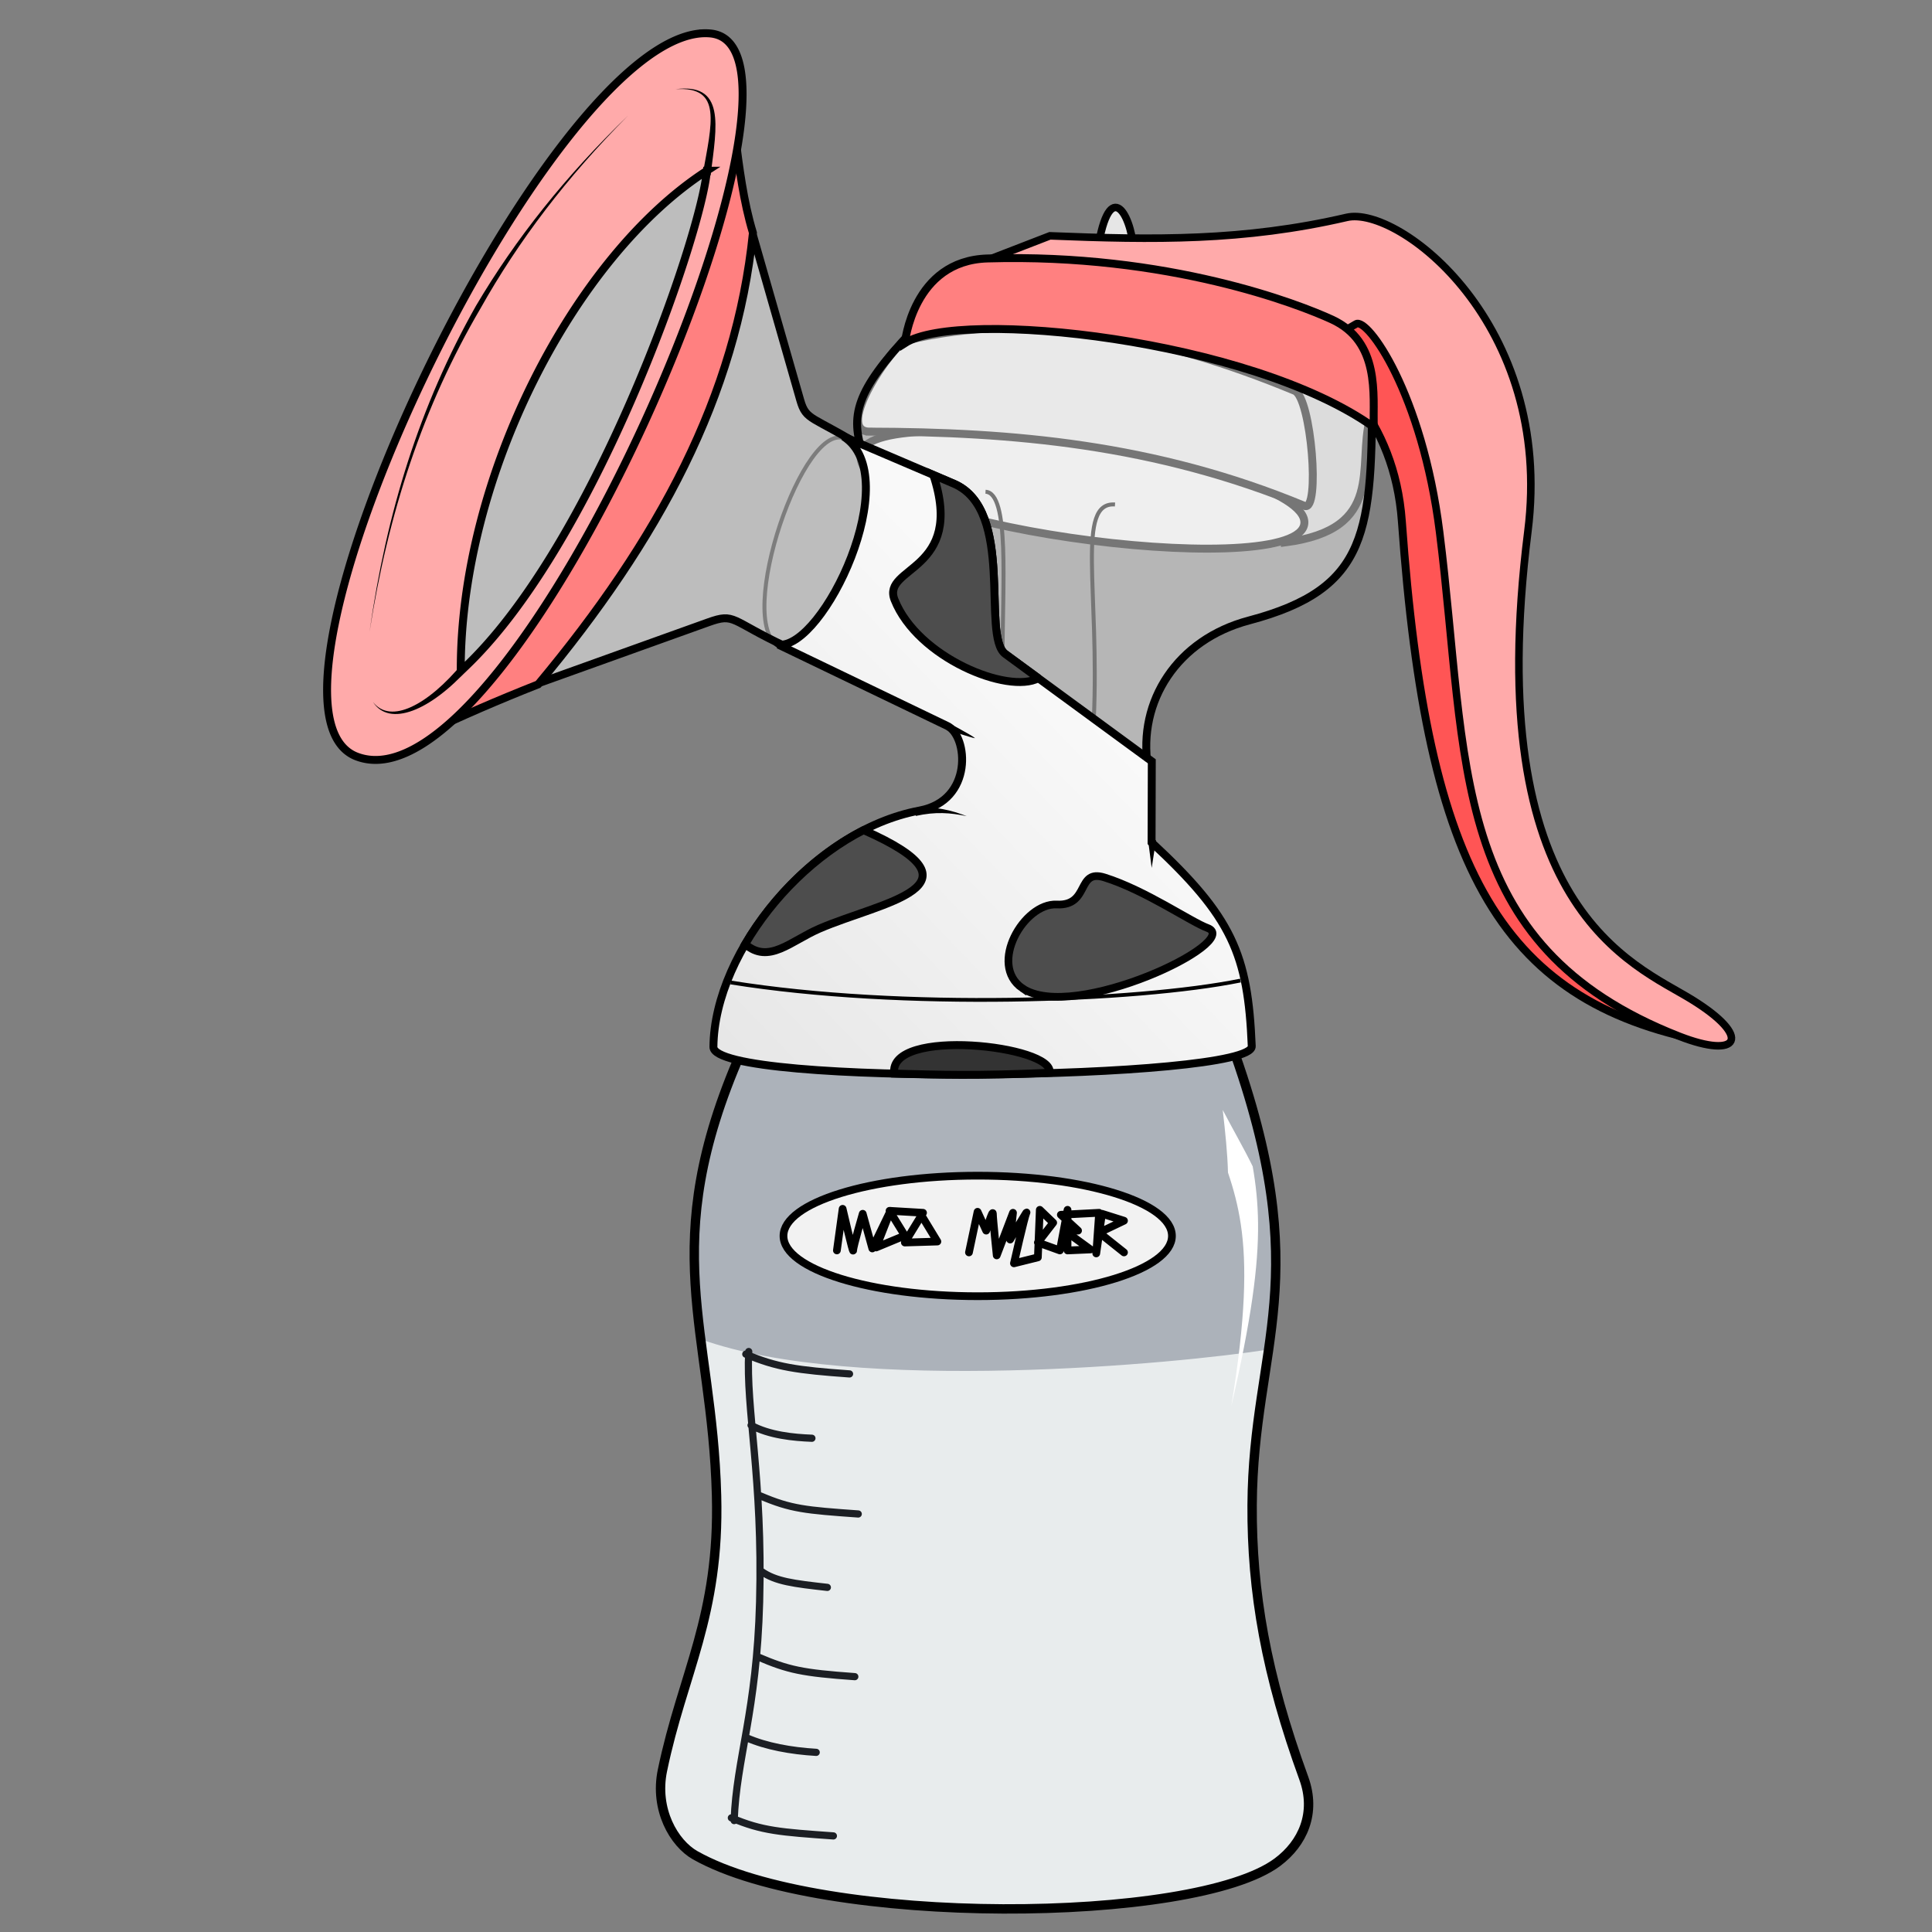 <svg xmlns="http://www.w3.org/2000/svg" xmlns:xlink="http://www.w3.org/1999/xlink" cursor="default" viewBox="0 0 256 256">
	<rect x="0" y="0" width="256" height="256" fill="#808080" stroke="none"/>
	<defs>
		<linearGradient id="mooMilker1">
			<stop offset="0" stop-color="#e6e6e6"/>
			<stop offset="1" stop-color="#f9f9f9"/>
		</linearGradient>
		<linearGradient id="linearGradient5135-6-0-9-9" x1="110.612" x2="158.594" y1="152.964" y2="106.876" gradientTransform="matrix(1.05 0 0 1.05 -16.413 -12.766)" gradientUnits="userSpaceOnUse" xlink:href="#mooMilker1"/>
	</defs>
	<path fill="#f8f4e7" fill-rule="evenodd" d="M92.846 177.453c.797 6.253 1.894 12.754 2.1 20.725.416 16.052-4.499 23.53-7.172 36.422-1.072 5.165 1.528 9.642 4.347 11.233 16.853 9.512 66.165 9.138 77.16.907 3.327-2.49 5.162-6.496 3.478-11.119-4.998-13.72-6.914-24.72-6.847-36.195.047-8.042 1.283-14.276 2.189-20.61-11.837 1.865-54.816 5.982-75.255-1.363z"/>
	<path fill="#f55" fill-rule="evenodd" stroke="#000" stroke-width="1.05" d="M227.343 138.24c-28.41-5.005-38.241-22.467-41.589-69.157-.983-13.705-9.42-20.528-14.929-24.752 6.145-4.262-.819-3.37 6.579-4.81 19.213-2.569 10.855 81.366 49.94 98.72z"/>
	<path fill="#ccc" fill-rule="evenodd" stroke="#000" stroke-width="1.05" d="M170.263 71.877c13.403-1.729 9.537-10.173 11.27-16.44-3.622-3.516-7.446-4.808-10.74-5.701z"/>
	<path fill="#f2f2f2" fill-rule="evenodd" stroke="#000" stroke-width="1.05" d="M114.087 60.003c-2.123 9.632 56.535 17.132 58.688 9.656 2.278-7.914-56.988-17.368-58.688-9.656z"/>
	<path fill="none" stroke="#000" stroke-width=".525" d="M144.931 95.44c.777-17.295-2.37-28.965 2.813-28.593M130.587 65.16c3.199.144 2.264 12.216 2.25 22.124"/>
	<path fill="#e6e6e6" fill-rule="evenodd" stroke="#000" stroke-width="1.05" d="M115.212 57.19c-4.764-.011 3.066-11.646 4.97-12.093 16.793-3.95 33.847-.58 51.374 6.688 2.196.91 3.41 16.119 1.312 15.25-19.817-8.22-38.83-9.8-57.656-9.845z"/>
	<path fill="#ececec" fill-opacity=".502" fill-rule="evenodd" stroke="#000" stroke-width="1.05" d="M152.1 101.575c-1.358-8.622 3.844-16.827 13.39-19.357 15.958-4.228 16.337-11.826 16.308-31.289-31.211-10.774-38.714-7.425-60.988-7.027-15.112 16.065-2.39 12.593.928 44.68z"/>
	<path fill="none" stroke="#000" stroke-width=".525" d="M103.212 85.644c-5.972-3.26 3.391-30.588 8.907-27.422"/>
	<path fill="#f9f9f9" fill-opacity=".502" fill-rule="evenodd" stroke="#000" stroke-width="1.05" d="M104.105 85.666c-7.395-3.461-6.662-4.497-10.264-3.204l-27.71 9.943c-32.82 2.11 18.653-104.785 32.881-63.904l7.027 24.527c.8 2.79 1.557 2.018 8.54 6.386 8.528 16.169.626 28.038-10.474 26.252z"/>
	<path fill="#d7e3f4" fill-opacity=".502" fill-rule="evenodd" stroke="#000" stroke-width="1.244" d="M98.207 139.403c-11.31 25.792-3.835 36.587-3.26 58.775.415 16.052-4.5 23.53-7.173 36.422-1.072 5.165 1.528 9.642 4.347 11.233 16.853 9.512 66.165 9.138 77.16.907 3.327-2.49 5.162-6.496 3.478-11.119-4.998-13.72-6.914-24.72-6.847-36.195.125-21.24 8.537-29.866-2.717-61.044z"/>
	<path fill="url(#linearGradient5135-6-0-9-9)" fill-rule="evenodd" stroke="#000" stroke-width="1.05" d="M165.864 138.629c-.5-12.2-2.59-17.088-13.274-27.008l.029-10.743-19.414-14.223c-3.207-2.35 1.373-19.063-6.832-22.57l-14.602-6.241c8.236 5.26-2.67 28.196-8.614 27.583l22.368 10.763c2.735 1.316 3.503 9.864-3.685 11.213-14.162 2.657-27.19 18.487-27.308 31.32-.049 5.343 71.516 4.387 71.332-.094z"/>
	<path fill="#4d4d4d" fill-rule="evenodd" stroke="#000" stroke-width="1.018" d="M135.464 130.942c-4.541-3.127.208-11.303 4.55-11.09 4.436.218 2.584-4.758 6.33-3.587 5.402 1.69 11.505 5.913 13.648 6.693 4.859 1.77-17.79 12.623-24.528 7.984z"/>
	<path fill="none" stroke="#000" stroke-width=".5" d="M96.814 130.182c22.68 3.644 53.74 2.538 67.55-.253"/>
	<path fill="#ff8080" fill-rule="evenodd" stroke="#000" stroke-width="1.05" d="M56.412 97.138c4.794-2.282 9.49-4.318 14.896-6.459 15.977-19.155 26.25-38.207 28.459-59.833-1.258-4.143-1.817-8.637-2.387-13.125-6.756 26.322-18.023 52.742-40.968 79.417z"/>
	<path fill="#faa" fill-rule="evenodd" stroke="#000" stroke-width="1.05" d="M93.167 4.41c-20.955.866-62.81 89.422-45.892 95.838 21.134 8.015 64.88-94.071 46.875-95.812a7.148 7.148 0 0 0-.983-.027zm.5 18.216c-.792 8.71-15.055 50.22-32.615 66.292-.089-25.737 15.07-54.977 32.616-66.292z"/>
	<path fill-rule="evenodd" d="M61.712 88.202l-.397-.343c-2.318 2.822-4.721 4.85-6.811 5.808-2.056.943-3.883.887-5.073-.637 1.067 1.653 2.962 1.981 5.274 1.122 2.276-.847 4.886-2.82 7.405-5.608l-.398-.342zM94.154 23.233c.419-3.32.923-6.405.47-8.537-.231-1.083-.709-1.922-1.548-2.425-.825-.495-1.985-.654-3.584-.45 1.625-.119 2.724.142 3.44.669.701.516 1.047 1.3 1.174 2.295.258 2.028-.388 4.928-.99 8.29zM48.962 83.748c2.46-15.758 7.083-29.876 14.706-42.88 5.01-8.93 11.434-17.393 19.55-25.544-8.277 7.984-14.907 16.327-20.15 25.199-7.47 13.2-11.877 27.44-14.106 43.225z"/>
	<path fill="#e6e6e6" fill-rule="evenodd" stroke="#000" d="M145.3 34.111l4.917-1.031c-.4-5.039-3.438-9.984-4.916 1.031z"/>
	<path fill="#faa" fill-rule="evenodd" stroke="#000" d="M129.886 34.822l9.235-3.573c13.743.548 25.669.725 39.334-2.447 6.847-1.59 27.469 14.06 24.002 41.584-6.307 50.084 14.03 57.335 21.66 62.028 8.186 5.033 6.325 7.998-1.606 4.895-30.774-12.04-27.929-36.405-31.757-66.816-2.314-18.388-9.556-28.456-11.068-27.57L176.136 45z"/>
	<path fill="#ff8080" fill-rule="evenodd" stroke="#000" stroke-width="1.05" d="M119.9 45.472s1.045-10.932 10.946-11.224c23.986-.705 41.315 6.092 45.636 8.084 6.392 2.946 5.464 9.936 5.534 14.265-16.32-11.64-54.836-15.797-62.116-11.125z"/>
	<ellipse cx="129.552" cy="163.768" fill="#f2f2f2" stroke="#000" stroke-linecap="round" stroke-linejoin="round" stroke-width="1.022" rx="25.736" ry="7.986"/>
	<path fill="none" stroke="#000" stroke-linecap="round" stroke-linejoin="round" stroke-width="1.022" d="M110.892 165.69l.761-5.515s1.395 6.04 1.395 5.516c0-.526 1.268-4.86 1.268-4.86l1.269 4.597 2.41-4.99-1.903 4.859 3.804-1.576-2.029-3.283 4.439.262-2.41 3.94 4.312-.131-2.156-3.546M128.393 165.953l1.141-5.384 1.142 2.495s.887-2.889.887-2.232c0 .656.508 5.515.508 5.515l2.156-5.647-.38 3.546s2.409-4.07 2.155-3.546c-.254.526-1.649 6.698-1.649 6.698l3.17-.788.254-6.304 1.776 1.708-2.03 2.626 2.917 1.05 1.015-5.384v5.385l3.043-.132-3.423-2.495h1.775l-2.283-2.1 5.073-.264-.38 5.385.76-5.253 2.917.919-3.297 1.576 3.297 2.626"/>
	<path fill="none" stroke="#1c1f24" stroke-linecap="round" stroke-width=".953" d="M99.21 179.083c-.393 7.761 1.88 16.645 1.443 33.178-.385 14.556-3.076 20.756-3.374 28.978M96.908 240.876c4.03 1.726 6.541 1.894 13.52 2.392M98.951 230.274c2.554 1.118 5.857 1.727 9.2 1.922M100.428 219.546c4.03 1.726 5.86 2.12 12.838 2.62M100.882 208.212c1.9 1.341 4.3 1.626 8.746 2.125M100.768 198.218c4.03 1.726 5.975 1.894 12.953 2.392M99.519 188.855c2.44 1.321 5.63 1.627 8.064 1.72M98.822 179.432c4.03 1.725 6.768 2.12 13.746 2.619"/>
	<path fill="#fff" fill-rule="evenodd" d="M162.018 147.075c1.392 2.662 2.801 5.083 3.971 7.476.416 2.39.68 4.79.71 7.516.063 5.708-.9 12.815-3.546 24.257 1.909-11.652 2.066-18.687 1.262-24.08-.38-2.54-.972-4.72-1.7-6.867-.071-2.6-.347-5.228-.697-8.302z"/>
	<path fill-rule="evenodd" d="M121.35 108.114c2.621-.58 4.553-.426 6.743.028-2.064-.782-4.053-1.326-6.902-1.066zM152.125 111.305l.48 3.698.57-3.686zM125.607 96.274l-.197.486c.28.02 1.119.277 1.929.528.407.127.81.253 1.144.35.335.1.592.168.718.181-.085-.091-.315-.243-.613-.42-.3-.18-.67-.386-1.043-.594-.751-.416-1.498-.825-1.74-1.018l-.198.487z"/>
	<path fill="#4d4d4d" fill-rule="evenodd" stroke="#000" stroke-width="1.05" d="M114.43 109.993c-6.398 3.273-12.057 8.898-15.688 15.108 3.11 2.703 6.024-.404 9.819-2.046 8.191-3.544 22.803-5.585 5.87-13.062zM137.592 89.868l-4.386-3.213c-3.208-2.35 1.372-19.063-6.833-22.57l-2.7-1.154c4.233 12.833-6.917 12.087-5.137 16.554 3.06 7.678 15.044 12.516 19.056 10.383z"/>
	<path fill="#333" fill-rule="evenodd" stroke="#000" stroke-width="1.05" d="M118.497 142.26c6.143.158 10.818.32 20.566-.11.77-3.588-21.431-6.094-20.566.11z"/>
</svg>
